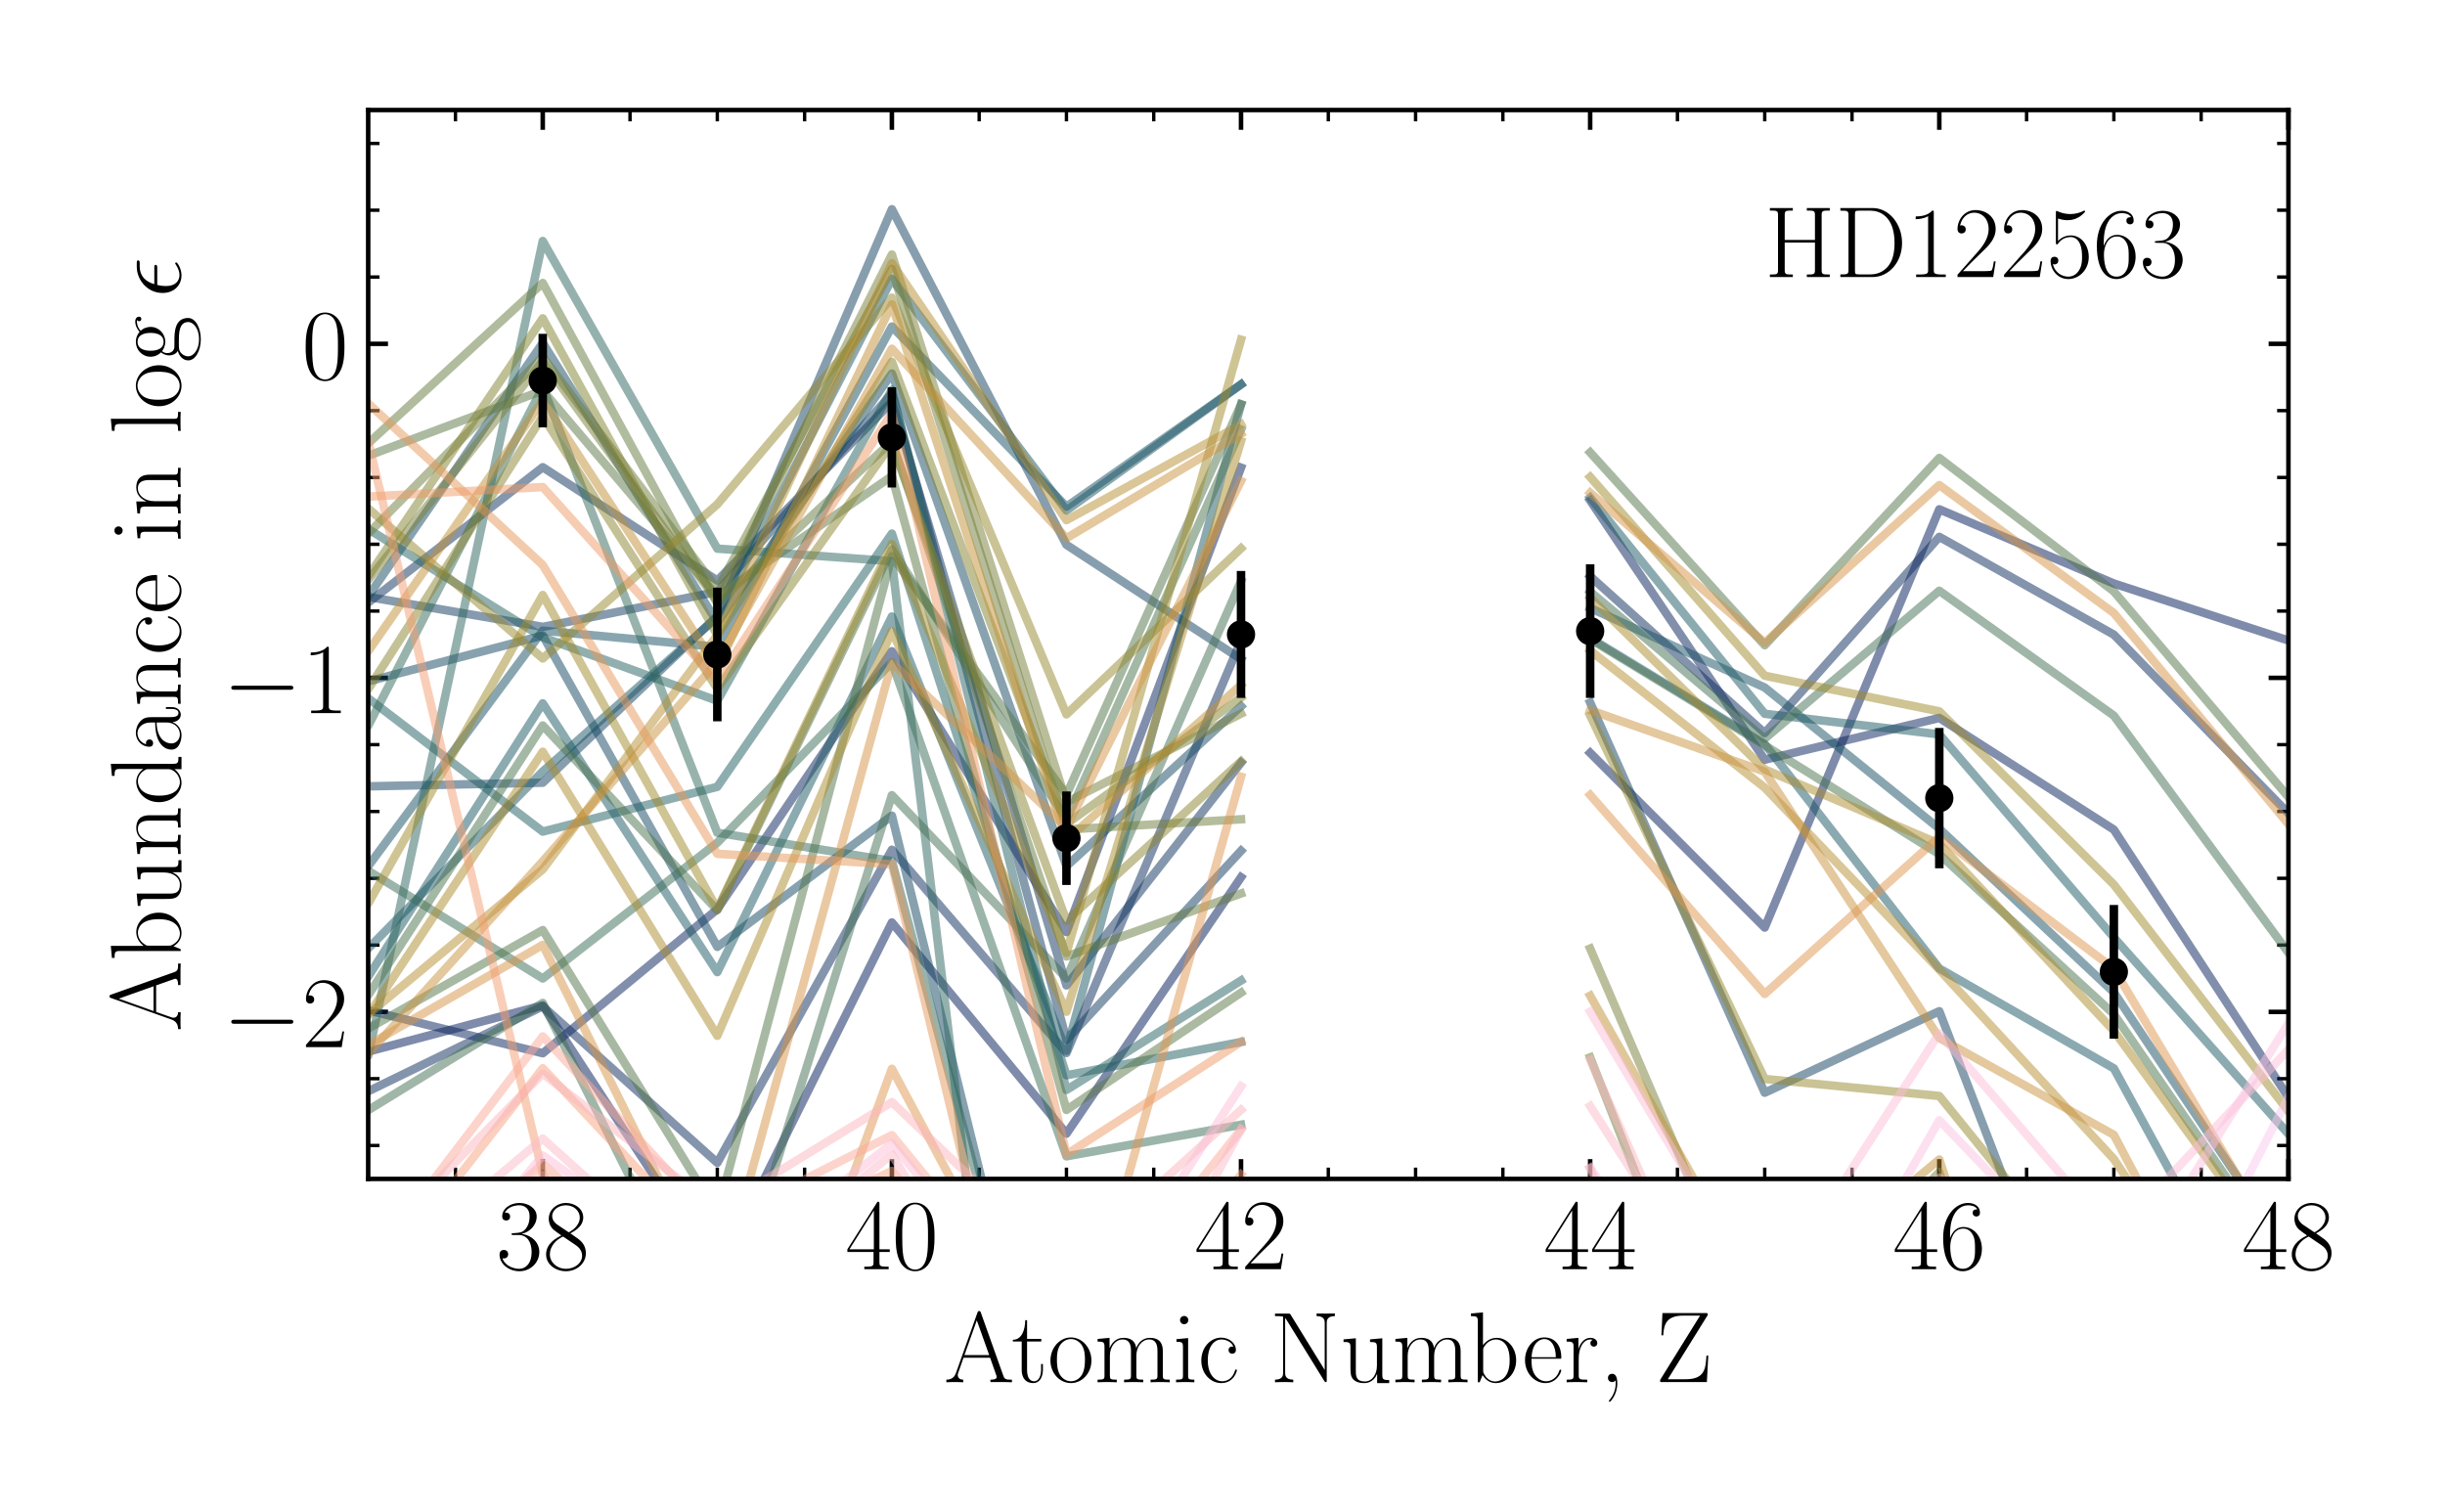 <?xml version="1.0" encoding="utf-8" standalone="no"?>
<!DOCTYPE svg PUBLIC "-//W3C//DTD SVG 1.1//EN"
  "http://www.w3.org/Graphics/SVG/1.1/DTD/svg11.dtd">
<!-- Created with matplotlib (https://matplotlib.org/) -->
<svg height="267.12pt" version="1.1" viewBox="0 0 432 267.12" width="432pt" xmlns="http://www.w3.org/2000/svg" xmlns:xlink="http://www.w3.org/1999/xlink">
 <defs>
  <style type="text/css">*{stroke-linecap:butt;stroke-linejoin:round;}</style>
 </defs>
 <g id="figure_1">
  <g id="patch_1">
   <path d="M 0 267.12 
L 432 267.12 
L 432 0 
L 0 0 
z
" style="fill:#ffffff;"/>
  </g>
  <g id="axes_1">
   <g id="patch_2">
    <path d="M 65.053 208.297 
L 404.336 208.297 
L 404.336 19.44 
L 65.053 19.44 
z
" style="fill:#ffffff;"/>
   </g>
   <g id="matplotlib.axis_1">
    <g id="xtick_1">
     <g id="line2d_1">
      <defs>
       <path d="M 0 0 
L 0 -3.5 
" id="m55fe8ba45f" style="stroke:#000000;stroke-width:0.8;"/>
      </defs>
      <g>
       <use style="stroke:#000000;stroke-width:0.8;" x="95.897" xlink:href="#m55fe8ba45f" y="208.297"/>
      </g>
     </g>
     <g id="line2d_2">
      <defs>
       <path d="M 0 0 
L 0 3.5 
" id="md038a00a68" style="stroke:#000000;stroke-width:0.8;"/>
      </defs>
      <g>
       <use style="stroke:#000000;stroke-width:0.8;" x="95.897" xlink:href="#md038a00a68" y="19.44"/>
      </g>
     </g>
     <g id="text_1">
      <!-- $\mathdefault{38}$ -->
      <g transform="translate(87.673 224.251)scale(0.18 -0.18)">
       <defs>
        <path d="M 22.094 33.703 
C 31 33.703 34.906 25.969 34.906 17.031 
C 34.906 5 28.5 0.391 22.703 0.391 
C 17.406 0.391 8.797 3.031 6.094 10.828 
C 6.594 10.625 7.094 10.625 7.594 10.625 
C 10 10.625 11.797 12.219 11.797 14.812 
C 11.797 17.703 9.594 19 7.594 19 
C 5.906 19 3.297 18.203 3.297 14.469 
C 3.297 5.234 12.297 -2 22.906 -2 
C 34 -2 42.5 6.719 42.5 16.953 
C 42.5 26.672 34.5 33.703 25 34.797 
C 32.594 36.375 39.906 43.062 39.906 52.016 
C 39.906 59.688 32 65.297 23 65.297 
C 13.906 65.297 5.906 59.828 5.906 52.016 
C 5.906 48.594 8.5 48 9.797 48 
C 11.906 48 13.703 49.297 13.703 51.891 
C 13.703 54.469 11.906 55.766 9.797 55.766 
C 9.406 55.766 8.906 55.766 8.5 55.578 
C 11.406 61.859 19.297 63 22.797 63 
C 26.297 63 32.906 61.328 32.906 51.875 
C 32.906 49.109 32.5 44.188 29.094 39.844 
C 26.094 36 22.703 36 19.406 35.688 
C 18.906 35.688 16.594 35.453 16.203 35.453 
C 15.5 35.359 15.094 35.266 15.094 34.5 
C 15.094 33.797 15.203 33.703 17.203 33.703 
z
" id="CMR17-51"/>
        <path d="M 27.203 35.375 
C 33.5 38.547 39.906 43.328 39.906 50.984 
C 39.906 60.016 31.094 65.297 23 65.297 
C 13.906 65.297 5.906 58.734 5.906 49.688 
C 5.906 47.203 6.5 42.922 10.406 39.141 
C 11.406 38.156 15.594 35.172 18.297 33.281 
C 13.797 30.984 3.297 25.531 3.297 14.594 
C 3.297 4.359 13.094 -2 22.797 -2 
C 33.5 -2 42.5 5.656 42.5 15.781 
C 42.5 24.844 36.406 29.016 32.406 31.703 
z
M 14.094 44.094 
C 13.297 44.594 9.297 47.672 9.297 52.359 
C 9.297 58.422 15.594 63 22.797 63 
C 30.703 63 36.5 57.438 36.5 50.969 
C 36.5 41.703 26.094 36.422 25.594 36.422 
C 25.5 36.422 25.406 36.422 24.594 37.031 
z
M 32.5 23.734 
C 34 22.641 38.797 19.375 38.797 13.297 
C 38.797 5.953 31.406 0.391 23 0.391 
C 13.906 0.391 7 6.844 7 14.688 
C 7 22.547 13.094 29.094 20 32.188 
z
" id="CMR17-56"/>
       </defs>
       <use transform="scale(0.996)" xlink:href="#CMR17-51"/>
       <use transform="translate(45.69 0)scale(0.996)" xlink:href="#CMR17-56"/>
      </g>
     </g>
    </g>
    <g id="xtick_2">
     <g id="line2d_3">
      <g>
       <use style="stroke:#000000;stroke-width:0.8;" x="157.585" xlink:href="#m55fe8ba45f" y="208.297"/>
      </g>
     </g>
     <g id="line2d_4">
      <g>
       <use style="stroke:#000000;stroke-width:0.8;" x="157.585" xlink:href="#md038a00a68" y="19.44"/>
      </g>
     </g>
     <g id="text_2">
      <!-- $\mathdefault{40}$ -->
      <g transform="translate(149.361 224.251)scale(0.18 -0.18)">
       <defs>
        <path d="M 33.594 64.406 
C 33.594 66.5 33.5 66.5 31.703 66.5 
L 2 19.594 
L 2 17 
L 27.797 17 
L 27.797 7.141 
C 27.797 3.5 27.594 2.5 20.594 2.5 
L 18.703 2.5 
L 18.703 0 
C 21.906 0 27.297 0 30.703 0 
C 34.094 0 39.5 0 42.703 0 
L 42.703 2.5 
L 40.797 2.5 
C 33.797 2.5 33.594 3.5 33.594 7.141 
L 33.594 17 
L 43.797 17 
L 43.797 19.594 
L 33.594 19.594 
z
M 28.094 57.859 
L 28.094 19.594 
L 4 19.594 
z
" id="CMR17-52"/>
        <path d="M 42 31.641 
C 42 37.75 41.906 48.125 37.703 56.109 
C 34 63.109 28.094 65.594 22.906 65.594 
C 18.094 65.594 12 63.406 8.203 56.203 
C 4.203 48.719 3.797 39.438 3.797 31.641 
C 3.797 25.953 3.906 17.281 7 9.672 
C 11.297 -0.609 19 -2 22.906 -2 
C 27.5 -2 34.5 -0.109 38.594 9.375 
C 41.594 16.281 42 24.359 42 31.641 
z
M 22.906 -0.406 
C 16.5 -0.406 12.703 5.078 11.297 12.688 
C 10.203 18.562 10.203 27.156 10.203 32.75 
C 10.203 40.438 10.203 46.828 11.5 52.922 
C 13.406 61.391 19 64 22.906 64 
C 27 64 32.297 61.297 34.203 53.125 
C 35.5 47.438 35.594 40.734 35.594 32.75 
C 35.594 26.25 35.594 18.266 34.406 12.375 
C 32.297 1.484 26.406 -0.406 22.906 -0.406 
z
" id="CMR17-48"/>
       </defs>
       <use transform="scale(0.996)" xlink:href="#CMR17-52"/>
       <use transform="translate(45.69 0)scale(0.996)" xlink:href="#CMR17-48"/>
      </g>
     </g>
    </g>
    <g id="xtick_3">
     <g id="line2d_5">
      <g>
       <use style="stroke:#000000;stroke-width:0.8;" x="219.273" xlink:href="#m55fe8ba45f" y="208.297"/>
      </g>
     </g>
     <g id="line2d_6">
      <g>
       <use style="stroke:#000000;stroke-width:0.8;" x="219.273" xlink:href="#md038a00a68" y="19.44"/>
      </g>
     </g>
     <g id="text_3">
      <!-- $\mathdefault{42}$ -->
      <g transform="translate(211.048 224.251)scale(0.18 -0.18)">
       <defs>
        <path d="M 41.703 15.453 
L 39.906 15.453 
C 38.906 8.375 38.094 7.172 37.703 6.562 
C 37.203 5.766 30 5.766 28.594 5.766 
L 9.406 5.766 
C 13 9.672 20 16.75 28.5 24.953 
C 34.594 30.734 41.703 37.531 41.703 47.422 
C 41.703 59.219 32.297 66 21.797 66 
C 10.797 66 4.094 56.312 4.094 47.344 
C 4.094 43.438 7 42.938 8.203 42.938 
C 9.203 42.938 12.203 43.547 12.203 47.031 
C 12.203 50.109 9.594 51 8.203 51 
C 7.594 51 7 50.906 6.594 50.703 
C 8.5 59.219 14.297 63.406 20.406 63.406 
C 29.094 63.406 34.797 56.516 34.797 47.422 
C 34.797 38.734 29.703 31.25 24 24.75 
L 4.094 2.281 
L 4.094 0 
L 39.297 0 
z
" id="CMR17-50"/>
       </defs>
       <use transform="scale(0.996)" xlink:href="#CMR17-52"/>
       <use transform="translate(45.69 0)scale(0.996)" xlink:href="#CMR17-50"/>
      </g>
     </g>
    </g>
    <g id="xtick_4">
     <g id="line2d_7">
      <g>
       <use style="stroke:#000000;stroke-width:0.8;" x="280.96" xlink:href="#m55fe8ba45f" y="208.297"/>
      </g>
     </g>
     <g id="line2d_8">
      <g>
       <use style="stroke:#000000;stroke-width:0.8;" x="280.96" xlink:href="#md038a00a68" y="19.44"/>
      </g>
     </g>
     <g id="text_4">
      <!-- $\mathdefault{44}$ -->
      <g transform="translate(272.736 224.251)scale(0.18 -0.18)">
       <use transform="scale(0.996)" xlink:href="#CMR17-52"/>
       <use transform="translate(45.69 0)scale(0.996)" xlink:href="#CMR17-52"/>
      </g>
     </g>
    </g>
    <g id="xtick_5">
     <g id="line2d_9">
      <g>
       <use style="stroke:#000000;stroke-width:0.8;" x="342.648" xlink:href="#m55fe8ba45f" y="208.297"/>
      </g>
     </g>
     <g id="line2d_10">
      <g>
       <use style="stroke:#000000;stroke-width:0.8;" x="342.648" xlink:href="#md038a00a68" y="19.44"/>
      </g>
     </g>
     <g id="text_5">
      <!-- $\mathdefault{46}$ -->
      <g transform="translate(334.424 224.251)scale(0.18 -0.18)">
       <defs>
        <path d="M 10.594 34 
C 10.594 57.656 21.797 63 28.297 63 
C 30.406 63 35.5 62.641 37.5 59 
C 35.906 59 32.906 59 32.906 55.516 
C 32.906 52.828 35.094 51.922 36.5 51.922 
C 37.406 51.922 40.094 52.312 40.094 55.625 
C 40.094 61.781 35.094 65.297 28.203 65.297 
C 16.297 65.297 3.797 52.969 3.797 31 
C 3.797 3.953 15.094 -2 23.094 -2 
C 32.797 -2 42 6.672 42 20.047 
C 42 32.516 33.906 41.594 23.703 41.594 
C 17.594 41.594 13.094 37.609 10.594 30.625 
z
M 23.094 0.391 
C 10.797 0.391 10.797 18.75 10.797 22.438 
C 10.797 29.625 14.203 40 23.5 40 
C 25.203 40 30.094 40 33.406 33.125 
C 35.203 29.219 35.203 25.141 35.203 20.141 
C 35.203 14.75 35.203 10.781 33.094 6.781 
C 30.906 2.672 27.703 0.391 23.094 0.391 
z
" id="CMR17-54"/>
       </defs>
       <use transform="scale(0.996)" xlink:href="#CMR17-52"/>
       <use transform="translate(45.69 0)scale(0.996)" xlink:href="#CMR17-54"/>
      </g>
     </g>
    </g>
    <g id="xtick_6">
     <g id="line2d_11">
      <g>
       <use style="stroke:#000000;stroke-width:0.8;" x="404.336" xlink:href="#m55fe8ba45f" y="208.297"/>
      </g>
     </g>
     <g id="line2d_12">
      <g>
       <use style="stroke:#000000;stroke-width:0.8;" x="404.336" xlink:href="#md038a00a68" y="19.44"/>
      </g>
     </g>
     <g id="text_6">
      <!-- $\mathdefault{48}$ -->
      <g transform="translate(396.111 224.251)scale(0.18 -0.18)">
       <use transform="scale(0.996)" xlink:href="#CMR17-52"/>
       <use transform="translate(45.69 0)scale(0.996)" xlink:href="#CMR17-56"/>
      </g>
     </g>
    </g>
    <g id="xtick_7">
     <g id="line2d_13">
      <defs>
       <path d="M 0 0 
L 0 -2 
" id="m05c577d069" style="stroke:#000000;stroke-width:0.6;"/>
      </defs>
      <g>
       <use style="stroke:#000000;stroke-width:0.6;" x="80.475" xlink:href="#m05c577d069" y="208.297"/>
      </g>
     </g>
     <g id="line2d_14">
      <defs>
       <path d="M 0 0 
L 0 2 
" id="ma41df3b34b" style="stroke:#000000;stroke-width:0.6;"/>
      </defs>
      <g>
       <use style="stroke:#000000;stroke-width:0.6;" x="80.475" xlink:href="#ma41df3b34b" y="19.44"/>
      </g>
     </g>
    </g>
    <g id="xtick_8">
     <g id="line2d_15">
      <g>
       <use style="stroke:#000000;stroke-width:0.6;" x="111.319" xlink:href="#m05c577d069" y="208.297"/>
      </g>
     </g>
     <g id="line2d_16">
      <g>
       <use style="stroke:#000000;stroke-width:0.6;" x="111.319" xlink:href="#ma41df3b34b" y="19.44"/>
      </g>
     </g>
    </g>
    <g id="xtick_9">
     <g id="line2d_17">
      <g>
       <use style="stroke:#000000;stroke-width:0.6;" x="126.741" xlink:href="#m05c577d069" y="208.297"/>
      </g>
     </g>
     <g id="line2d_18">
      <g>
       <use style="stroke:#000000;stroke-width:0.6;" x="126.741" xlink:href="#ma41df3b34b" y="19.44"/>
      </g>
     </g>
    </g>
    <g id="xtick_10">
     <g id="line2d_19">
      <g>
       <use style="stroke:#000000;stroke-width:0.6;" x="142.163" xlink:href="#m05c577d069" y="208.297"/>
      </g>
     </g>
     <g id="line2d_20">
      <g>
       <use style="stroke:#000000;stroke-width:0.6;" x="142.163" xlink:href="#ma41df3b34b" y="19.44"/>
      </g>
     </g>
    </g>
    <g id="xtick_11">
     <g id="line2d_21">
      <g>
       <use style="stroke:#000000;stroke-width:0.6;" x="173.007" xlink:href="#m05c577d069" y="208.297"/>
      </g>
     </g>
     <g id="line2d_22">
      <g>
       <use style="stroke:#000000;stroke-width:0.6;" x="173.007" xlink:href="#ma41df3b34b" y="19.44"/>
      </g>
     </g>
    </g>
    <g id="xtick_12">
     <g id="line2d_23">
      <g>
       <use style="stroke:#000000;stroke-width:0.6;" x="188.429" xlink:href="#m05c577d069" y="208.297"/>
      </g>
     </g>
     <g id="line2d_24">
      <g>
       <use style="stroke:#000000;stroke-width:0.6;" x="188.429" xlink:href="#ma41df3b34b" y="19.44"/>
      </g>
     </g>
    </g>
    <g id="xtick_13">
     <g id="line2d_25">
      <g>
       <use style="stroke:#000000;stroke-width:0.6;" x="203.851" xlink:href="#m05c577d069" y="208.297"/>
      </g>
     </g>
     <g id="line2d_26">
      <g>
       <use style="stroke:#000000;stroke-width:0.6;" x="203.851" xlink:href="#ma41df3b34b" y="19.44"/>
      </g>
     </g>
    </g>
    <g id="xtick_14">
     <g id="line2d_27">
      <g>
       <use style="stroke:#000000;stroke-width:0.6;" x="234.695" xlink:href="#m05c577d069" y="208.297"/>
      </g>
     </g>
     <g id="line2d_28">
      <g>
       <use style="stroke:#000000;stroke-width:0.6;" x="234.695" xlink:href="#ma41df3b34b" y="19.44"/>
      </g>
     </g>
    </g>
    <g id="xtick_15">
     <g id="line2d_29">
      <g>
       <use style="stroke:#000000;stroke-width:0.6;" x="250.116" xlink:href="#m05c577d069" y="208.297"/>
      </g>
     </g>
     <g id="line2d_30">
      <g>
       <use style="stroke:#000000;stroke-width:0.6;" x="250.116" xlink:href="#ma41df3b34b" y="19.44"/>
      </g>
     </g>
    </g>
    <g id="xtick_16">
     <g id="line2d_31">
      <g>
       <use style="stroke:#000000;stroke-width:0.6;" x="265.538" xlink:href="#m05c577d069" y="208.297"/>
      </g>
     </g>
     <g id="line2d_32">
      <g>
       <use style="stroke:#000000;stroke-width:0.6;" x="265.538" xlink:href="#ma41df3b34b" y="19.44"/>
      </g>
     </g>
    </g>
    <g id="xtick_17">
     <g id="line2d_33">
      <g>
       <use style="stroke:#000000;stroke-width:0.6;" x="296.382" xlink:href="#m05c577d069" y="208.297"/>
      </g>
     </g>
     <g id="line2d_34">
      <g>
       <use style="stroke:#000000;stroke-width:0.6;" x="296.382" xlink:href="#ma41df3b34b" y="19.44"/>
      </g>
     </g>
    </g>
    <g id="xtick_18">
     <g id="line2d_35">
      <g>
       <use style="stroke:#000000;stroke-width:0.6;" x="311.804" xlink:href="#m05c577d069" y="208.297"/>
      </g>
     </g>
     <g id="line2d_36">
      <g>
       <use style="stroke:#000000;stroke-width:0.6;" x="311.804" xlink:href="#ma41df3b34b" y="19.44"/>
      </g>
     </g>
    </g>
    <g id="xtick_19">
     <g id="line2d_37">
      <g>
       <use style="stroke:#000000;stroke-width:0.6;" x="327.226" xlink:href="#m05c577d069" y="208.297"/>
      </g>
     </g>
     <g id="line2d_38">
      <g>
       <use style="stroke:#000000;stroke-width:0.6;" x="327.226" xlink:href="#ma41df3b34b" y="19.44"/>
      </g>
     </g>
    </g>
    <g id="xtick_20">
     <g id="line2d_39">
      <g>
       <use style="stroke:#000000;stroke-width:0.6;" x="358.07" xlink:href="#m05c577d069" y="208.297"/>
      </g>
     </g>
     <g id="line2d_40">
      <g>
       <use style="stroke:#000000;stroke-width:0.6;" x="358.07" xlink:href="#ma41df3b34b" y="19.44"/>
      </g>
     </g>
    </g>
    <g id="xtick_21">
     <g id="line2d_41">
      <g>
       <use style="stroke:#000000;stroke-width:0.6;" x="373.492" xlink:href="#m05c577d069" y="208.297"/>
      </g>
     </g>
     <g id="line2d_42">
      <g>
       <use style="stroke:#000000;stroke-width:0.6;" x="373.492" xlink:href="#ma41df3b34b" y="19.44"/>
      </g>
     </g>
    </g>
    <g id="xtick_22">
     <g id="line2d_43">
      <g>
       <use style="stroke:#000000;stroke-width:0.6;" x="388.914" xlink:href="#m05c577d069" y="208.297"/>
      </g>
     </g>
     <g id="line2d_44">
      <g>
       <use style="stroke:#000000;stroke-width:0.6;" x="388.914" xlink:href="#ma41df3b34b" y="19.44"/>
      </g>
     </g>
    </g>
    <g id="text_7">
     <!-- Atomic Number, Z -->
     <g transform="translate(166.8 244.192)scale(0.18 -0.18)">
      <defs>
       <path d="M 36.297 68.406 
C 35.797 69.703 35.594 70 34.594 70 
C 33.594 70 33.406 69.703 32.906 68.406 
L 11.703 8.844 
C 9.797 3.484 5.797 2.391 2.297 2.391 
L 2.297 -0.203 
C 4.094 0 8.094 0 10 0 
C 12.5 0 16.5 0 18.906 -0.203 
L 18.906 2.391 
C 14.203 2.391 13.5 5.641 13.5 6.859 
C 13.5 7.766 13.703 8.281 13.906 8.891 
L 19.203 24 
L 45.406 24 
L 51.406 6.906 
C 51.906 5.703 51.906 5.5 51.906 5.109 
C 51.906 2.391 47.594 2.391 45.703 2.391 
L 45.703 0 
C 48.594 0 53.797 0 56.906 0 
C 59.5 0 64.5 0 66.906 -0.203 
L 66.906 2.391 
C 61.594 2.391 59.797 2.391 58.5 6.047 
z
M 32.297 60.828 
L 44.5 26.594 
L 20.094 26.594 
z
" id="CMR17-65"/>
       <path d="M 15.094 40 
L 29.094 40 
L 29.094 42.578 
L 15.094 42.578 
L 15.094 61 
L 13.297 61 
C 13.094 50.703 9.594 41.688 1.094 41.688 
L 1.094 40 
L 9.797 40 
L 9.797 12.047 
C 9.797 10.156 9.797 -1 21.406 -1 
C 27.297 -1 30.703 4.781 30.703 12.141 
L 30.703 17.812 
L 28.906 17.812 
L 28.906 12.234 
C 28.906 5.375 26.203 0.797 22 0.797 
C 19.094 0.797 15.094 2.781 15.094 11.844 
z
" id="CMR17-116"/>
       <path d="M 43.094 21.188 
C 43.094 34 33.797 44 22.906 44 
C 12 44 2.703 34 2.703 21.188 
C 2.703 8.609 12 -1 22.906 -1 
C 33.797 -1 43.094 8.609 43.094 21.188 
z
M 22.906 0.797 
C 18.203 0.797 14.203 3.594 11.906 7.5 
C 9.406 11.984 9.094 17.594 9.094 22 
C 9.094 26.203 9.297 31.406 11.906 35.906 
C 13.906 39.203 17.797 42.406 22.906 42.406 
C 27.406 42.406 31.203 39.906 33.594 36.406 
C 36.703 31.703 36.703 25.109 36.703 22 
C 36.703 18.094 36.5 12.109 33.797 7.297 
C 31 2.703 26.703 0.797 22.906 0.797 
z
" id="CMR17-111"/>
       <path d="M 67.594 30.203 
C 67.594 35.188 66.703 43.594 54.797 43.594 
C 48 43.594 43.297 39 41.5 33.609 
L 41.406 33.609 
C 40.203 41.812 34.297 43.594 28.703 43.594 
C 20.797 43.594 16.703 37.5 15.203 33.5 
L 15.094 33.5 
L 15.094 43.594 
L 3.297 42.5 
L 3.297 39.906 
C 9.203 39.906 10.094 39.297 10.094 34.5 
L 10.094 6.688 
C 10.094 2.875 9.703 2.391 3.297 2.391 
L 3.297 -0.203 
C 5.703 0 10.094 0 12.703 0 
C 15.297 0 19.797 0 22.203 -0.203 
L 22.203 2.391 
C 15.797 2.391 15.406 2.781 15.406 6.688 
L 15.406 25.906 
C 15.406 35.109 21 42 28 42 
C 35.406 42 36.203 35.406 36.203 30.594 
L 36.203 6.688 
C 36.203 2.875 35.797 2.391 29.406 2.391 
L 29.406 -0.203 
C 31.797 0 36.203 0 38.797 0 
C 41.406 0 45.906 0 48.297 -0.203 
L 48.297 2.391 
C 41.906 2.391 41.5 2.781 41.5 6.688 
L 41.5 25.906 
C 41.5 35.109 47.094 42 54.094 42 
C 61.5 42 62.297 35.406 62.297 30.594 
L 62.297 6.688 
C 62.297 2.875 61.906 2.391 55.5 2.391 
L 55.5 -0.203 
C 57.906 0 62.297 0 64.906 0 
C 67.5 0 72 0 74.406 -0.203 
L 74.406 2.391 
C 68 2.391 67.594 2.781 67.594 6.688 
z
" id="CMR17-109"/>
       <path d="M 15.5 61.078 
C 15.5 63.266 13.703 65.156 11.406 65.156 
C 9.203 65.156 7.297 63.375 7.297 61.078 
C 7.297 58.891 9.094 57 11.406 57 
C 13.594 57 15.5 58.797 15.5 61.078 
z
M 3.797 42.281 
L 3.797 39.703 
C 9.406 39.703 10.203 39.094 10.203 34.328 
L 10.203 6.672 
C 10.203 2.875 9.797 2.391 3.406 2.391 
L 3.406 -0.203 
C 5.797 0 10.094 0 12.594 0 
C 15 0 19.094 0 21.406 -0.203 
L 21.406 2.391 
C 15.5 2.391 15.297 2.984 15.297 6.562 
L 15.297 43.375 
z
" id="CMR17-105"/>
       <path d="M 34.906 35 
C 33 35 30.203 35 30.203 31.516 
C 30.203 28.719 32.5 27.922 33.797 27.922 
C 34.5 27.922 37.406 28.234 37.406 31.625 
C 37.406 38.547 30.594 43.797 22.906 43.797 
C 12.297 43.797 3.297 34.031 3.297 21.297 
C 3.297 8.062 12.703 -1 22.906 -1 
C 35.297 -1 38.406 10.578 38.406 11.688 
C 38.406 12.094 38.297 12.391 37.594 12.391 
C 36.906 12.391 36.797 12.297 36.406 10.984 
C 33.797 2.812 28.094 0.797 23.797 0.797 
C 17.406 0.797 9.703 6.672 9.703 21.391 
C 9.703 36.531 17.094 42 23 42 
C 26.906 42 32.703 40.203 34.906 35 
z
" id="CMR17-99"/>
       <path d="M 20.5 66.406 
C 19.797 67.5 19.703 67.5 17.797 67.5 
L 5.094 67.5 
L 5.094 65 
L 7 65 
C 11 65 12.797 64.516 13.094 64.406 
L 13.094 9.531 
C 13.094 7.047 13.094 2.391 5.094 2.391 
L 5.094 -0.203 
C 7.406 0 11.594 0 14.094 0 
C 16.594 0 20.797 0 23.094 -0.203 
L 23.094 2.391 
C 15.094 2.391 15.094 7.047 15.094 9.531 
L 15.094 63.016 
C 15.797 62.422 15.797 62.219 16.5 61.234 
L 53.594 1.188 
C 54.297 0 54.594 0 55.094 0 
C 56.094 0 56.094 0.297 56.094 2.172 
L 56.094 57.891 
C 56.094 60.359 56.094 65 64.094 65 
L 64.094 67.594 
C 61.797 67.5 57.594 67.5 55.094 67.5 
C 52.594 67.5 48.406 67.5 46.094 67.594 
L 46.094 65 
C 54.094 65 54.094 60.344 54.094 57.859 
L 54.094 11.922 
z
" id="CMR17-78"/>
       <path d="M 29.406 42.078 
L 29.406 39.5 
C 35.297 39.5 36.203 38.891 36.203 34.156 
L 36.203 16.125 
C 36.203 7.812 31.703 0.594 24.297 0.594 
C 16.094 0.594 15.406 5.438 15.406 10.594 
L 15.406 43.172 
L 3.297 42.078 
L 3.297 39.5 
C 7.297 39.5 10 39.5 10.094 35.531 
L 10.094 16.531 
C 10.094 9.891 10.094 5.641 12.703 2.859 
C 14 1.578 16.5 -1 23.703 -1 
C 32.203 -1 35.5 5.891 36.297 7.906 
L 36.406 7.906 
L 36.406 -0.984 
L 48.297 -0.984 
L 48.297 2 
C 42.406 2 41.5 2.594 41.5 7.391 
L 41.5 43.172 
z
" id="CMR17-117"/>
       <path d="M 15 68.688 
L 3.094 67.594 
L 3.094 65 
C 9 65 9.906 64.406 9.906 59.641 
L 9.906 -0.203 
L 11.703 -0.203 
L 14.594 6.891 
C 17.5 2.203 21.797 -1 27.594 -1 
C 37.594 -1 47.703 7.812 47.703 21.406 
C 47.703 34.188 38.703 43.594 28.594 43.594 
C 22.406 43.594 18 40.297 15 36.406 
z
M 15.203 31.312 
C 15.203 33.094 15.203 33.406 16.594 35.5 
C 20.5 41.516 26.094 42 28 42 
C 31 42 41.297 40.391 41.297 21.5 
C 41.297 1.688 29.5 0.594 27.094 0.594 
C 24 0.594 19.5 1.781 16.297 7.594 
C 15.203 9.5 15.203 9.703 15.203 11.484 
z
" id="CMR17-98"/>
       <path d="M 38.094 23 
C 38.5 23.406 38.5 23.609 38.5 24.625 
C 38.5 34.969 33.094 44 21.703 44 
C 11.094 44 2.703 33.891 2.703 21.609 
C 2.703 8.609 12.203 -1 22.797 -1 
C 34 -1 38.406 9.484 38.406 11.562 
C 38.406 12.25 37.797 12.25 37.594 12.25 
C 36.906 12.25 36.797 12.047 36.406 10.875 
C 34.203 4.141 28.703 0.797 23.5 0.797 
C 19.203 0.797 14.906 3.172 12.203 7.5 
C 9.094 12.547 9.094 18.375 9.094 23 
z
M 9.203 24.5 
C 9.906 39.141 17.594 42.406 21.594 42.406 
C 28.406 42.406 33 35.891 33.094 24.5 
z
" id="CMR17-101"/>
       <path d="M 15 23.391 
C 15 33 19.094 42 26.594 42 
C 27.297 42 28 41.906 28.703 41.594 
C 28.703 41.594 26.5 40.891 26.5 38.312 
C 26.5 35.906 28.406 34.906 29.906 34.906 
C 31.094 34.906 33.297 35.609 33.297 38.406 
C 33.297 41.609 30.094 43.594 26.703 43.594 
C 19.094 43.594 15.797 36.203 14.797 32.703 
L 14.703 32.703 
L 14.703 43.594 
L 3.094 42.5 
L 3.094 39.906 
C 9 39.906 9.906 39.297 9.906 34.5 
L 9.906 6.688 
C 9.906 2.875 9.5 2.391 3.094 2.391 
L 3.094 -0.203 
C 5.5 0 10.094 0 12.703 0 
C 15.594 0 20.703 0 23.406 -0.203 
L 23.406 2.391 
C 16.203 2.391 15 2.391 15 6.875 
z
" id="CMR17-114"/>
       <path d="M 15.797 1.594 
C 16 0.703 16 0.391 16 -1.203 
C 16 -7.234 14 -12.766 9.797 -17.797 
C 9.297 -18.281 9.297 -18.484 9.297 -18.703 
C 9.297 -19.094 9.703 -19.5 10.094 -19.5 
C 10.703 -19.5 17.594 -12.484 17.594 -1.359 
C 17.594 1.938 17.203 8.156 12.5 8.156 
C 10.297 8.156 8.406 6.672 8.406 4.078 
C 8.406 1.5 10.297 0 12.5 0 
C 13.703 0 15 0.5 15.797 1.594 
z
" id="CMR17-44"/>
       <path d="M 51.594 66.094 
C 51.594 68 51.5 68 49.406 68 
L 6.906 68 
L 5.906 46.062 
L 7.703 46.062 
C 8.297 57.422 11.297 65.5 27.5 65.5 
L 44 65.5 
L 5.297 3.188 
C 4.594 2.094 4.594 1.984 4.594 1.297 
C 4.594 0 4.797 0 6.797 0 
L 50.703 0 
L 52.094 26.031 
L 50.297 26.031 
C 49.406 12.953 48.703 2.781 29.594 2.781 
L 12.203 2.781 
z
" id="CMR17-90"/>
      </defs>
      <use transform="scale(0.996)" xlink:href="#CMR17-65"/>
      <use transform="translate(66.47 0)scale(0.996)" xlink:href="#CMR17-116"/>
      <use transform="translate(101.751 0)scale(0.996)" xlink:href="#CMR17-111"/>
      <use transform="translate(147.441 0)scale(0.996)" xlink:href="#CMR17-109"/>
      <use transform="translate(224.361 0)scale(0.996)" xlink:href="#CMR17-105"/>
      <use transform="translate(249.232 0)scale(0.996)" xlink:href="#CMR17-99"/>
      <use transform="translate(319.793 0)scale(0.996)" xlink:href="#CMR17-78"/>
      <use transform="translate(388.866 0)scale(0.996)" xlink:href="#CMR17-117"/>
      <use transform="translate(439.761 0)scale(0.996)" xlink:href="#CMR17-109"/>
      <use transform="translate(514.078 0)scale(0.996)" xlink:href="#CMR17-98"/>
      <use transform="translate(567.576 0)scale(0.996)" xlink:href="#CMR17-101"/>
      <use transform="translate(608.062 0)scale(0.996)" xlink:href="#CMR17-114"/>
      <use transform="translate(643.343 0)scale(0.996)" xlink:href="#CMR17-44"/>
      <use transform="translate(698.29 0)scale(0.996)" xlink:href="#CMR17-90"/>
     </g>
    </g>
   </g>
   <g id="matplotlib.axis_2">
    <g id="ytick_1">
     <g id="line2d_45">
      <defs>
       <path d="M 0 0 
L 3.5 0 
" id="mfe579d008c" style="stroke:#000000;stroke-width:0.8;"/>
      </defs>
      <g>
       <use style="stroke:#000000;stroke-width:0.8;" x="65.053" xlink:href="#mfe579d008c" y="178.788"/>
      </g>
     </g>
     <g id="line2d_46">
      <defs>
       <path d="M 0 0 
L -3.5 0 
" id="m0775602799" style="stroke:#000000;stroke-width:0.8;"/>
      </defs>
      <g>
       <use style="stroke:#000000;stroke-width:0.8;" x="404.336" xlink:href="#m0775602799" y="178.788"/>
      </g>
     </g>
     <g id="text_8">
      <!-- $\mathdefault{−2}$ -->
      <g transform="translate(39.381 185.015)scale(0.18 -0.18)">
       <defs>
        <path d="M 65.906 23 
C 67.594 23 69.406 23 69.406 25 
C 69.406 27 67.594 27 65.906 27 
L 11.797 27 
C 10.094 27 8.297 27 8.297 25 
C 8.297 23 10.094 23 11.797 23 
z
" id="CMSY10-0"/>
       </defs>
       <use transform="scale(0.996)" xlink:href="#CMSY10-0"/>
       <use transform="translate(77.487 0)scale(0.996)" xlink:href="#CMR17-50"/>
      </g>
     </g>
    </g>
    <g id="ytick_2">
     <g id="line2d_47">
      <g>
       <use style="stroke:#000000;stroke-width:0.8;" x="65.053" xlink:href="#mfe579d008c" y="119.77"/>
      </g>
     </g>
     <g id="line2d_48">
      <g>
       <use style="stroke:#000000;stroke-width:0.8;" x="404.336" xlink:href="#m0775602799" y="119.77"/>
      </g>
     </g>
     <g id="text_9">
      <!-- $\mathdefault{−1}$ -->
      <g transform="translate(39.381 125.997)scale(0.18 -0.18)">
       <defs>
        <path d="M 26.594 63.406 
C 26.594 65.5 26.5 65.5 25.094 65.5 
C 21.203 61.188 15.297 59.797 9.703 59.797 
C 9.406 59.797 8.906 59.797 8.797 59.5 
C 8.703 59.297 8.703 59.094 8.703 57 
C 11.797 57 17 57.594 21 59.984 
L 21 7.203 
C 21 3.688 20.797 2.5 12.203 2.5 
L 9.203 2.5 
L 9.203 0 
C 14 0 19 0 23.797 0 
C 28.594 0 33.594 0 38.406 0 
L 38.406 2.5 
L 35.406 2.5 
C 26.797 2.5 26.594 3.594 26.594 7.156 
z
" id="CMR17-49"/>
       </defs>
       <use transform="scale(0.996)" xlink:href="#CMSY10-0"/>
       <use transform="translate(77.487 0)scale(0.996)" xlink:href="#CMR17-49"/>
      </g>
     </g>
    </g>
    <g id="ytick_3">
     <g id="line2d_49">
      <g>
       <use style="stroke:#000000;stroke-width:0.8;" x="65.053" xlink:href="#mfe579d008c" y="60.753"/>
      </g>
     </g>
     <g id="line2d_50">
      <g>
       <use style="stroke:#000000;stroke-width:0.8;" x="404.336" xlink:href="#m0775602799" y="60.753"/>
      </g>
     </g>
     <g id="text_10">
      <!-- $\mathdefault{0}$ -->
      <g transform="translate(53.329 66.979)scale(0.18 -0.18)">
       <use transform="scale(0.996)" xlink:href="#CMR17-48"/>
      </g>
     </g>
    </g>
    <g id="ytick_4">
     <g id="line2d_51">
      <defs>
       <path d="M 0 0 
L 2 0 
" id="mec62727c3d" style="stroke:#000000;stroke-width:0.6;"/>
      </defs>
      <g>
       <use style="stroke:#000000;stroke-width:0.6;" x="65.053" xlink:href="#mec62727c3d" y="202.395"/>
      </g>
     </g>
     <g id="line2d_52">
      <defs>
       <path d="M 0 0 
L -2 0 
" id="m653817dde7" style="stroke:#000000;stroke-width:0.6;"/>
      </defs>
      <g>
       <use style="stroke:#000000;stroke-width:0.6;" x="404.336" xlink:href="#m653817dde7" y="202.395"/>
      </g>
     </g>
    </g>
    <g id="ytick_5">
     <g id="line2d_53">
      <g>
       <use style="stroke:#000000;stroke-width:0.6;" x="65.053" xlink:href="#mec62727c3d" y="190.592"/>
      </g>
     </g>
     <g id="line2d_54">
      <g>
       <use style="stroke:#000000;stroke-width:0.6;" x="404.336" xlink:href="#m653817dde7" y="190.592"/>
      </g>
     </g>
    </g>
    <g id="ytick_6">
     <g id="line2d_55">
      <g>
       <use style="stroke:#000000;stroke-width:0.6;" x="65.053" xlink:href="#mec62727c3d" y="166.985"/>
      </g>
     </g>
     <g id="line2d_56">
      <g>
       <use style="stroke:#000000;stroke-width:0.6;" x="404.336" xlink:href="#m653817dde7" y="166.985"/>
      </g>
     </g>
    </g>
    <g id="ytick_7">
     <g id="line2d_57">
      <g>
       <use style="stroke:#000000;stroke-width:0.6;" x="65.053" xlink:href="#mec62727c3d" y="155.181"/>
      </g>
     </g>
     <g id="line2d_58">
      <g>
       <use style="stroke:#000000;stroke-width:0.6;" x="404.336" xlink:href="#m653817dde7" y="155.181"/>
      </g>
     </g>
    </g>
    <g id="ytick_8">
     <g id="line2d_59">
      <g>
       <use style="stroke:#000000;stroke-width:0.6;" x="65.053" xlink:href="#mec62727c3d" y="143.378"/>
      </g>
     </g>
     <g id="line2d_60">
      <g>
       <use style="stroke:#000000;stroke-width:0.6;" x="404.336" xlink:href="#m653817dde7" y="143.378"/>
      </g>
     </g>
    </g>
    <g id="ytick_9">
     <g id="line2d_61">
      <g>
       <use style="stroke:#000000;stroke-width:0.6;" x="65.053" xlink:href="#mec62727c3d" y="131.574"/>
      </g>
     </g>
     <g id="line2d_62">
      <g>
       <use style="stroke:#000000;stroke-width:0.6;" x="404.336" xlink:href="#m653817dde7" y="131.574"/>
      </g>
     </g>
    </g>
    <g id="ytick_10">
     <g id="line2d_63">
      <g>
       <use style="stroke:#000000;stroke-width:0.6;" x="65.053" xlink:href="#mec62727c3d" y="107.967"/>
      </g>
     </g>
     <g id="line2d_64">
      <g>
       <use style="stroke:#000000;stroke-width:0.6;" x="404.336" xlink:href="#m653817dde7" y="107.967"/>
      </g>
     </g>
    </g>
    <g id="ytick_11">
     <g id="line2d_65">
      <g>
       <use style="stroke:#000000;stroke-width:0.6;" x="65.053" xlink:href="#mec62727c3d" y="96.163"/>
      </g>
     </g>
     <g id="line2d_66">
      <g>
       <use style="stroke:#000000;stroke-width:0.6;" x="404.336" xlink:href="#m653817dde7" y="96.163"/>
      </g>
     </g>
    </g>
    <g id="ytick_12">
     <g id="line2d_67">
      <g>
       <use style="stroke:#000000;stroke-width:0.6;" x="65.053" xlink:href="#mec62727c3d" y="84.36"/>
      </g>
     </g>
     <g id="line2d_68">
      <g>
       <use style="stroke:#000000;stroke-width:0.6;" x="404.336" xlink:href="#m653817dde7" y="84.36"/>
      </g>
     </g>
    </g>
    <g id="ytick_13">
     <g id="line2d_69">
      <g>
       <use style="stroke:#000000;stroke-width:0.6;" x="65.053" xlink:href="#mec62727c3d" y="72.556"/>
      </g>
     </g>
     <g id="line2d_70">
      <g>
       <use style="stroke:#000000;stroke-width:0.6;" x="404.336" xlink:href="#m653817dde7" y="72.556"/>
      </g>
     </g>
    </g>
    <g id="ytick_14">
     <g id="line2d_71">
      <g>
       <use style="stroke:#000000;stroke-width:0.6;" x="65.053" xlink:href="#mec62727c3d" y="48.949"/>
      </g>
     </g>
     <g id="line2d_72">
      <g>
       <use style="stroke:#000000;stroke-width:0.6;" x="404.336" xlink:href="#m653817dde7" y="48.949"/>
      </g>
     </g>
    </g>
    <g id="ytick_15">
     <g id="line2d_73">
      <g>
       <use style="stroke:#000000;stroke-width:0.6;" x="65.053" xlink:href="#mec62727c3d" y="37.145"/>
      </g>
     </g>
     <g id="line2d_74">
      <g>
       <use style="stroke:#000000;stroke-width:0.6;" x="404.336" xlink:href="#m653817dde7" y="37.145"/>
      </g>
     </g>
    </g>
    <g id="ytick_16">
     <g id="line2d_75">
      <g>
       <use style="stroke:#000000;stroke-width:0.6;" x="65.053" xlink:href="#mec62727c3d" y="25.342"/>
      </g>
     </g>
     <g id="line2d_76">
      <g>
       <use style="stroke:#000000;stroke-width:0.6;" x="404.336" xlink:href="#m653817dde7" y="25.342"/>
      </g>
     </g>
    </g>
    <g id="text_11">
     <!-- Abundance in $\log\epsilon$ -->
     <g transform="translate(31.893 182.239)rotate(-90)scale(0.18 -0.18)">
      <defs>
       <path d="M 41.5 30.203 
C 41.5 35.297 40.5 43.594 28.703 43.594 
C 20.797 43.594 16.703 37.5 15.203 33.5 
L 15.094 33.5 
L 15.094 43.594 
L 3.297 42.5 
L 3.297 39.906 
C 9.203 39.906 10.094 39.297 10.094 34.5 
L 10.094 6.688 
C 10.094 2.875 9.703 2.391 3.297 2.391 
L 3.297 -0.203 
C 5.703 0 10.094 0 12.703 0 
C 15.297 0 19.797 0 22.203 -0.203 
L 22.203 2.391 
C 15.797 2.391 15.406 2.781 15.406 6.688 
L 15.406 25.906 
C 15.406 35.109 21 42 28 42 
C 35.406 42 36.203 35.406 36.203 30.594 
L 36.203 6.688 
C 36.203 2.875 35.797 2.391 29.406 2.391 
L 29.406 -0.203 
C 31.797 0 36.203 0 38.797 0 
C 41.406 0 45.906 0 48.297 -0.203 
L 48.297 2.391 
C 41.906 2.391 41.5 2.781 41.5 6.688 
z
" id="CMR17-110"/>
       <path d="M 29.203 67.594 
L 29.203 65 
C 35.094 65 36 64.406 36 59.688 
L 36 36.641 
C 35.594 37.141 31.5 43.594 23.406 43.594 
C 13.203 43.594 3.297 34.5 3.297 21.312 
C 3.297 8.203 12.594 -1 22.406 -1 
C 30.906 -1 35.297 5.266 35.797 5.938 
L 35.797 -0.984 
L 47.906 -0.984 
L 47.906 2 
C 42 2 41.094 2.594 41.094 7.391 
L 41.094 68.688 
z
M 35.797 11.797 
C 35.797 8.797 34 6.094 31.703 4.094 
C 28.297 1.094 24.906 0.594 23 0.594 
C 20.094 0.594 9.703 2.094 9.703 21.188 
C 9.703 40.812 21.297 42 23.906 42 
C 28.5 42 32.203 39.406 34.5 35.797 
C 35.797 33.703 35.797 33.406 35.797 31.609 
z
" id="CMR17-100"/>
       <path d="M 36 25.828 
C 36 32.375 36 35.844 31.797 39.734 
C 28.094 43 23.797 44 20.406 44 
C 12.5 44 6.797 37.609 6.797 30.797 
C 6.797 27 9.797 27 10.406 27 
C 11.703 27 14 27.781 14 30.531 
C 14 33 12.094 34.078 10.406 34.078 
C 10 34.078 9.5 33.969 9.203 33.875 
C 11.297 40.5 16.703 42.406 20.203 42.406 
C 25.203 42.406 30.703 37.953 30.703 29.453 
L 30.703 25 
C 24.797 25 17.703 24.203 12.094 21.203 
C 5.797 17.703 4 12.703 4 8.906 
C 4 1.203 13 -1 18.297 -1 
C 23.797 -1 28.906 2.172 31.094 7.984 
C 31.297 3.641 34.094 -0.281 38.5 -0.281 
C 40.594 -0.281 45.906 1.094 45.906 8.859 
L 45.906 14.375 
L 44.094 14.375 
L 44.094 8.781 
C 44.094 2.781 41.406 2 40.094 2 
C 36 2 36 7.156 36 11.531 
z
M 30.703 13.594 
C 30.703 4.953 24.5 0.594 19 0.594 
C 14 0.594 10.094 4.297 10.094 8.906 
C 10.094 11.891 11.406 17.188 17.203 20.391 
C 22 23.094 27.5 23.5 30.703 23.5 
z
" id="CMR17-97"/>
       <path d="M 15.297 68.688 
L 3.406 67.594 
L 3.406 65 
C 9.297 65 10.203 64.406 10.203 59.641 
L 10.203 6.656 
C 10.203 2.875 9.797 2.391 3.406 2.391 
L 3.406 -0.203 
C 5.797 0 10.203 0 12.703 0 
C 15.297 0 19.703 0 22.094 -0.203 
L 22.094 2.391 
C 15.703 2.391 15.297 2.781 15.297 6.656 
z
" id="CMR17-108"/>
       <path d="M 11.094 18.188 
C 13 16.688 16.297 15 20.297 15 
C 28.203 15 35 21.203 35 29.5 
C 35 32.094 34.203 36.094 31.203 39.203 
C 34 42.062 38.094 43 40.406 43 
C 40.797 43 41.406 43 41.906 42.719 
C 41.5 42.625 40.594 42.234 40.594 40.703 
C 40.594 39.484 41.5 38.609 42.797 38.609 
C 44.297 38.609 45.094 39.578 45.094 40.844 
C 45.094 42.672 43.594 44.594 40.406 44.594 
C 36.406 44.594 32.906 42.781 30.094 40.312 
C 27.094 43.016 23.5 44 20.297 44 
C 12.406 44 5.594 37.797 5.594 29.5 
C 5.594 23.781 8.906 20.188 9.906 19.188 
C 6.906 15.688 6.906 11.609 6.906 11.109 
C 6.906 8.516 7.906 4.719 11.297 2.625 
C 6.094 1.328 2 -2.641 2 -7.594 
C 2 -14.734 11.5 -20 22.906 -20 
C 33.906 -20 43.797 -14.938 43.797 -7.484 
C 43.797 6 29 6 21.297 6 
C 19 6 14.906 6 14.406 6.109 
C 11.297 6.609 9.203 9.406 9.203 12.906 
C 9.203 13.797 9.203 16 11.094 18.188 
z
M 20.297 16.688 
C 11.5 16.688 11.5 27.5 11.5 29.516 
C 11.5 31.5 11.5 42.312 20.297 42.312 
C 29.094 42.312 29.094 31.5 29.094 29.516 
C 29.094 27.5 29.094 16.688 20.297 16.688 
z
M 22.906 -18.297 
C 12.906 -18.297 6 -13.047 6 -7.594 
C 6 -4.516 7.703 -1.641 9.906 -0.062 
C 12.406 1.625 13.406 1.625 20.203 1.625 
C 28.406 1.625 39.797 1.625 39.797 -7.594 
C 39.797 -13.047 32.906 -18.297 22.906 -18.297 
z
" id="CMR17-103"/>
       <path d="M 29.094 22.922 
C 30.594 22.922 32.297 22.922 32.297 24.516 
C 32.297 25.812 31.297 25.812 29.5 25.812 
L 13.297 25.812 
C 15.797 34.781 21.703 40.203 30.594 40.203 
L 33.5 40.203 
C 35.203 40.203 36.703 40.203 36.703 41.797 
C 36.703 43.094 35.594 43.094 33.797 43.094 
L 30.406 43.094 
C 18.094 43.094 4.594 33.297 4.594 17.594 
C 4.594 6.5 12.094 -1 22 -1 
C 28.406 -1 34.703 3.031 34.703 4.031 
C 34.703 4.625 34.406 5.25 33.797 5.25 
C 33.5 5.25 33.297 5.141 32.797 4.75 
C 29 2.219 25.297 1 22.297 1 
C 17 1 11.406 4.531 11.406 14.344 
C 11.406 16.25 11.594 18.875 12.5 22.922 
z
" id="CMMI12-15"/>
      </defs>
      <use transform="scale(0.996)" xlink:href="#CMR17-65"/>
      <use transform="translate(69.072 0)scale(0.996)" xlink:href="#CMR17-98"/>
      <use transform="translate(119.968 0)scale(0.996)" xlink:href="#CMR17-117"/>
      <use transform="translate(170.863 0)scale(0.996)" xlink:href="#CMR17-110"/>
      <use transform="translate(221.759 0)scale(0.996)" xlink:href="#CMR17-100"/>
      <use transform="translate(272.654 0)scale(0.996)" xlink:href="#CMR17-97"/>
      <use transform="translate(318.344 0)scale(0.996)" xlink:href="#CMR17-110"/>
      <use transform="translate(369.24 0)scale(0.996)" xlink:href="#CMR17-99"/>
      <use transform="translate(409.725 0)scale(0.996)" xlink:href="#CMR17-101"/>
      <use transform="translate(480.287 0)scale(0.996)" xlink:href="#CMR17-105"/>
      <use transform="translate(505.158 0)scale(0.996)" xlink:href="#CMR17-110"/>
      <use transform="translate(586.129 0)scale(0.996)" xlink:href="#CMR17-108"/>
      <use transform="translate(611 0)scale(0.996)" xlink:href="#CMR17-111"/>
      <use transform="translate(656.691 0)scale(0.996)" xlink:href="#CMR17-103"/>
      <use transform="translate(720.287 0)scale(0.996)" xlink:href="#CMMI12-15"/>
     </g>
    </g>
   </g>
   <g id="line2d_77">
    <path clip-path="url(#p78f253fbdb)" d="M 34.21 159.937 
L 65.053 185.798 
L 95.897 177.632 
L 126.741 224.932 
L 157.585 162.988 
L 188.429 200.306 
L 219.273 155.002 
M 280.96 133.021 
L 311.804 163.886 
L 342.648 89.99 
L 373.492 103.099 
L 404.336 113.166 
" style="fill:none;stroke:#011959;stroke-linecap:square;stroke-opacity:0.5;stroke-width:1.5;"/>
   </g>
   <g id="line2d_78">
    <path clip-path="url(#p78f253fbdb)" d="M 34.21 160.177 
L 65.053 178.514 
L 95.897 186.091 
L 126.741 160.649 
L 157.585 115.071 
L 188.429 164.68 
L 219.273 82.628 
M 280.96 88.42 
L 311.804 134.23 
L 342.648 126.848 
L 373.492 146.588 
L 404.336 193.896 
" style="fill:none;stroke:#06215b;stroke-linecap:square;stroke-opacity:0.5;stroke-width:1.5;"/>
   </g>
   <g id="line2d_79">
    <path clip-path="url(#p78f253fbdb)" d="M 34.21 169.963 
L 65.053 192.818 
L 95.897 177.796 
L 126.741 205.45 
L 157.585 150.14 
L 188.429 186.043 
L 219.273 113.164 
M 280.96 101.821 
L 311.804 129.523 
L 342.648 94.855 
L 373.492 112.137 
L 404.336 143.718 
" style="fill:none;stroke:#0a2a5c;stroke-linecap:square;stroke-opacity:0.5;stroke-width:1.5;"/>
   </g>
   <g id="line2d_80">
    <path clip-path="url(#p78f253fbdb)" d="M 34.21 58.982 
L 65.053 106.472 
L 95.897 82.551 
L 126.741 102.585 
L 157.585 70.984 
L 188.429 174.108 
L 219.273 134.759 
M 280.96 246.162 
L 291.26 268.12 
" style="fill:none;stroke:#0d315d;stroke-linecap:square;stroke-opacity:0.5;stroke-width:1.5;"/>
   </g>
   <g id="line2d_81">
    <path clip-path="url(#p78f253fbdb)" d="M 34.21 45.199 
L 65.053 105.469 
L 95.897 110.761 
L 126.741 104.566 
L 157.585 69.511 
L 188.429 183.718 
L 219.273 150.323 
" style="fill:none;stroke:#0f385f;stroke-linecap:square;stroke-opacity:0.5;stroke-width:1.5;"/>
   </g>
   <g id="line2d_82">
    <path clip-path="url(#p78f253fbdb)" d="M 34.21 73.931 
L 65.053 138.935 
L 95.897 138.295 
L 126.741 108.822 
L 157.585 36.97 
L 188.429 96.262 
L 219.273 116.465 
M 280.96 124.13 
L 311.804 193.067 
L 342.648 178.668 
L 373.492 258.792 
L 386.135 268.12 
" style="fill:none;stroke:#103e5f;stroke-linecap:square;stroke-opacity:0.5;stroke-width:1.5;"/>
   </g>
   <g id="line2d_83">
    <path clip-path="url(#p78f253fbdb)" d="M 34.21 78.541 
L 65.053 120.391 
L 95.897 112.277 
L 126.741 167.296 
L 157.585 144.118 
L 188.183 268.12 
" style="fill:none;stroke:#114460;stroke-linecap:square;stroke-opacity:0.5;stroke-width:1.5;"/>
   </g>
   <g id="line2d_84">
    <path clip-path="url(#p78f253fbdb)" d="M 34.21 79.471 
L 65.053 105.364 
L 95.897 60.583 
L 126.741 109.978 
L 157.585 65.993 
L 188.429 153.046 
L 219.273 124.78 
M 280.96 233.178 
L 311.804 246.117 
L 333.828 268.12 
" style="fill:none;stroke:#134961;stroke-linecap:square;stroke-opacity:0.5;stroke-width:1.5;"/>
   </g>
   <g id="line2d_85">
    <path clip-path="url(#p78f253fbdb)" d="M 34.21 101.306 
L 65.053 153.04 
L 95.897 111.428 
L 126.741 114.293 
L 157.585 57.694 
L 188.429 89.519 
L 219.273 67.907 
M 280.96 107.437 
L 311.804 121.482 
L 342.648 146.417 
L 373.492 175.339 
L 404.336 221.42 
" style="fill:none;stroke:#154f62;stroke-linecap:square;stroke-opacity:0.5;stroke-width:1.5;"/>
   </g>
   <g id="line2d_86">
    <path clip-path="url(#p78f253fbdb)" d="M 34.21 80.018 
L 65.053 167.59 
L 95.897 136.304 
L 126.741 109.022 
L 157.585 49.28 
L 188.429 90.193 
L 219.273 67.926 
M 280.96 112.73 
L 311.804 131.457 
L 342.648 171.121 
L 373.492 188.772 
L 404.336 245.373 
" style="fill:none;stroke:#185462;stroke-linecap:square;stroke-opacity:0.5;stroke-width:1.5;"/>
   </g>
   <g id="line2d_87">
    <path clip-path="url(#p78f253fbdb)" d="M 34.21 159.283 
L 65.053 172.558 
L 95.897 124.269 
L 126.741 171.759 
L 157.585 108.926 
L 188.429 185.641 
L 219.273 71.455 
M 280.96 87.929 
L 311.804 126.114 
L 342.648 129.754 
L 373.492 165.645 
L 404.336 200.356 
" style="fill:none;stroke:#1b5862;stroke-linecap:square;stroke-opacity:0.5;stroke-width:1.5;"/>
   </g>
   <g id="line2d_88">
    <path clip-path="url(#p78f253fbdb)" d="M 34.21 81.621 
L 65.053 123.374 
L 95.897 146.929 
L 126.741 139.019 
L 157.585 94.278 
L 188.429 189.983 
L 219.273 184.107 
" style="fill:none;stroke:#1f5d61;stroke-linecap:square;stroke-opacity:0.5;stroke-width:1.5;"/>
   </g>
   <g id="line2d_89">
    <path clip-path="url(#p78f253fbdb)" d="M 34.21 43.611 
L 65.053 93.481 
L 95.897 112.598 
L 126.741 123.823 
L 157.585 68.875 
L 188.429 192.574 
L 219.273 173.244 
" style="fill:none;stroke:#246160;stroke-linecap:square;stroke-opacity:0.5;stroke-width:1.5;"/>
   </g>
   <g id="line2d_90">
    <path clip-path="url(#p78f253fbdb)" d="M 34.21 189.122 
L 65.053 186.563 
L 95.897 42.588 
L 126.741 96.936 
L 157.585 99.157 
L 177.927 268.12 
" style="fill:none;stroke:#2b655e;stroke-linecap:square;stroke-opacity:0.5;stroke-width:1.5;"/>
   </g>
   <g id="line2d_91">
    <path clip-path="url(#p78f253fbdb)" d="M 34.21 129.894 
L 65.053 128.244 
L 95.897 68.403 
L 126.741 147.131 
L 157.585 152.14 
L 188.429 267.069 
L 189.557 268.12 
" style="fill:none;stroke:#31695b;stroke-linecap:square;stroke-opacity:0.5;stroke-width:1.5;"/>
   </g>
   <g id="line2d_92">
    <path clip-path="url(#p78f253fbdb)" d="M 34.21 109.608 
L 65.053 153.848 
L 95.897 172.886 
L 126.741 148.886 
L 157.585 117.017 
L 188.429 204.305 
L 219.273 198.725 
" style="fill:none;stroke:#3a6c57;stroke-linecap:square;stroke-opacity:0.5;stroke-width:1.5;"/>
   </g>
   <g id="line2d_93">
    <path clip-path="url(#p78f253fbdb)" d="M 34.21 169.379 
L 65.053 196.151 
L 95.897 177.209 
L 126.741 238.899 
L 157.585 140.503 
L 188.429 172.859 
L 219.273 102.658 
M 280.96 104.535 
L 311.804 130.506 
L 342.648 104.381 
L 373.492 126.452 
L 404.336 168.329 
" style="fill:none;stroke:#426f52;stroke-linecap:square;stroke-opacity:0.5;stroke-width:1.5;"/>
   </g>
   <g id="line2d_94">
    <path clip-path="url(#p78f253fbdb)" d="M 34.21 171.385 
L 65.053 175.838 
L 95.897 128.185 
L 126.741 160.811 
L 157.585 97.086 
L 188.429 144.834 
L 219.273 75.895 
M 280.96 112.929 
L 311.804 131.691 
L 342.648 150.931 
L 373.492 179.186 
L 404.336 223.924 
" style="fill:none;stroke:#4a724e;stroke-linecap:square;stroke-opacity:0.5;stroke-width:1.5;"/>
   </g>
   <g id="line2d_95">
    <path clip-path="url(#p78f253fbdb)" d="M 34.21 158.245 
L 65.053 181.727 
L 95.897 164.331 
L 126.741 214.389 
L 157.585 98.261 
L 188.429 140.439 
L 219.273 71.444 
M 280.96 79.938 
L 311.804 114.003 
L 342.648 80.913 
L 373.492 104.498 
L 404.336 140.826 
" style="fill:none;stroke:#537549;stroke-linecap:square;stroke-opacity:0.5;stroke-width:1.5;"/>
   </g>
   <g id="line2d_96">
    <path clip-path="url(#p78f253fbdb)" d="M 34.21 36.687 
L 65.053 80.52 
L 95.897 68.991 
L 126.741 105.356 
L 157.585 84.124 
L 188.429 196.108 
L 219.273 175.385 
" style="fill:none;stroke:#5b7745;stroke-linecap:square;stroke-opacity:0.5;stroke-width:1.5;"/>
   </g>
   <g id="line2d_97">
    <path clip-path="url(#p78f253fbdb)" d="M 34.21 49.625 
L 65.053 78.334 
L 95.897 49.999 
L 126.741 106.635 
L 157.585 77.974 
L 188.429 168.989 
L 219.273 157.865 
" style="fill:none;stroke:#657a3f;stroke-linecap:square;stroke-opacity:0.5;stroke-width:1.5;"/>
   </g>
   <g id="line2d_98">
    <path clip-path="url(#p78f253fbdb)" d="M 34.21 58.495 
L 65.053 94.275 
L 95.897 63.052 
L 126.741 104.038 
L 157.585 47.519 
L 188.429 146.561 
L 219.273 144.757 
M 280.96 186.824 
L 311.804 265.491 
L 342.648 235.114 
L 352.344 268.12 
" style="fill:none;stroke:#6d7c3b;stroke-linecap:square;stroke-opacity:0.5;stroke-width:1.5;"/>
   </g>
   <g id="line2d_99">
    <path clip-path="url(#p78f253fbdb)" d="M 34.21 75.168 
L 65.053 102.462 
L 95.897 63.802 
L 126.741 106.258 
L 157.585 44.971 
L 188.429 141.738 
L 219.273 126.088 
M 280.96 167.599 
L 311.804 239.295 
L 342.648 207.08 
L 361.675 268.12 
" style="fill:none;stroke:#787f36;stroke-linecap:square;stroke-opacity:0.5;stroke-width:1.5;"/>
   </g>
   <g id="line2d_100">
    <path clip-path="url(#p78f253fbdb)" d="M 34.21 83.807 
L 65.053 101.822 
L 95.897 56.247 
L 126.741 112.238 
L 157.585 63.926 
L 188.429 145.577 
L 219.273 123.249 
M 280.96 235.454 
L 311.804 235.445 
L 342.648 261.612 
L 346.026 268.12 
" style="fill:none;stroke:#828231;stroke-linecap:square;stroke-opacity:0.5;stroke-width:1.5;"/>
   </g>
   <g id="line2d_101">
    <path clip-path="url(#p78f253fbdb)" d="M 34.21 100.257 
L 65.053 121.77 
L 95.897 73.564 
L 126.741 121.684 
L 157.585 78.385 
L 188.429 162.694 
L 219.273 134.512 
M 280.96 249.456 
L 311.804 250.684 
L 326.689 268.12 
" style="fill:none;stroke:#8c852e;stroke-linecap:square;stroke-opacity:0.5;stroke-width:1.5;"/>
   </g>
   <g id="line2d_102">
    <path clip-path="url(#p78f253fbdb)" d="M 34.21 83.695 
L 65.053 89.841 
L 95.897 116.339 
L 126.741 89.095 
L 157.585 52.584 
L 188.429 126.219 
L 219.273 96.893 
M 280.96 126.427 
L 311.804 190.638 
L 342.648 193.645 
L 373.492 231.775 
L 402.256 268.12 
" style="fill:none;stroke:#97882c;stroke-linecap:square;stroke-opacity:0.5;stroke-width:1.5;"/>
   </g>
   <g id="line2d_103">
    <path clip-path="url(#p78f253fbdb)" d="M 34.21 158.087 
L 65.053 159.656 
L 95.897 105.128 
L 126.741 160.631 
L 157.585 96.12 
L 188.429 168.364 
L 219.273 60.03 
M 280.96 84.276 
L 311.804 119.391 
L 342.648 125.689 
L 373.492 156.296 
L 404.336 196.337 
" style="fill:none;stroke:#a18a2b;stroke-linecap:square;stroke-opacity:0.5;stroke-width:1.5;"/>
   </g>
   <g id="line2d_104">
    <path clip-path="url(#p78f253fbdb)" d="M 34.21 170.38 
L 65.053 179.382 
L 95.897 132.825 
L 126.741 183.002 
L 157.585 111.475 
L 188.429 178.761 
L 219.273 77.971 
M 280.96 105.607 
L 311.804 135.95 
L 342.648 149.09 
L 373.492 182.145 
L 404.336 224.416 
" style="fill:none;stroke:#ad8c2d;stroke-linecap:square;stroke-opacity:0.5;stroke-width:1.5;"/>
   </g>
   <g id="line2d_105">
    <path clip-path="url(#p78f253fbdb)" d="M 34.21 84.792 
L 65.053 179.216 
L 95.897 153.61 
L 126.741 112.215 
L 157.585 46.508 
L 188.429 91.899 
L 219.273 75.001 
M 280.96 114.934 
L 311.804 139.165 
L 342.648 171.321 
L 373.492 204.793 
L 404.336 251.442 
" style="fill:none;stroke:#b78e31;stroke-linecap:square;stroke-opacity:0.5;stroke-width:1.5;"/>
   </g>
   <g id="line2d_106">
    <path clip-path="url(#p78f253fbdb)" d="M 34.21 103.515 
L 65.053 115.06 
L 95.897 70.785 
L 126.741 117.946 
L 157.585 53.777 
L 188.429 148.425 
L 219.273 121.014 
M 280.96 175.93 
L 311.804 230.464 
L 342.648 204.868 
L 363.48 268.12 
" style="fill:none;stroke:#c29037;stroke-linecap:square;stroke-opacity:0.5;stroke-width:1.5;"/>
   </g>
   <g id="line2d_107">
    <path clip-path="url(#p78f253fbdb)" d="M 34.21 100.713 
L 65.053 186.192 
L 95.897 152.184 
L 126.741 116.944 
L 157.585 61.621 
L 188.429 95.092 
L 219.273 76.641 
M 280.96 125.477 
L 311.804 136.344 
L 342.648 183.396 
L 373.492 200.518 
L 404.336 259.015 
" style="fill:none;stroke:#cb923e;stroke-linecap:square;stroke-opacity:0.5;stroke-width:1.5;"/>
   </g>
   <g id="line2d_108">
    <path clip-path="url(#p78f253fbdb)" d="M 34.21 158.494 
L 65.053 184.648 
L 95.897 166.95 
L 126.741 229.044 
L 157.585 117.085 
L 188.429 146.194 
L 219.273 84.996 
M 280.96 87.076 
L 311.804 113.56 
L 342.648 85.709 
L 373.492 108.318 
L 404.336 145.602 
" style="fill:none;stroke:#d69446;stroke-linecap:square;stroke-opacity:0.5;stroke-width:1.5;"/>
   </g>
   <g id="line2d_109">
    <path clip-path="url(#p78f253fbdb)" d="M 34.21 206.586 
L 65.053 234.419 
L 95.897 214.384 
L 124.083 268.12 
M 128.594 268.12 
L 157.585 188.837 
L 188.429 246.471 
L 219.273 137.248 
M 280.96 140.463 
L 311.804 175.619 
L 342.648 147.872 
L 373.492 171.162 
L 404.336 222.945 
" style="fill:none;stroke:#e09651;stroke-linecap:square;stroke-opacity:0.5;stroke-width:1.5;"/>
   </g>
   <g id="line2d_110">
    <path clip-path="url(#p78f253fbdb)" d="M 34.21 27.506 
L 65.053 71.28 
L 95.897 99.828 
L 126.741 150.859 
L 157.585 152.705 
L 185.347 268.12 
" style="fill:none;stroke:#e7985a;stroke-linecap:square;stroke-opacity:0.5;stroke-width:1.5;"/>
   </g>
   <g id="line2d_111">
    <path clip-path="url(#p78f253fbdb)" d="M 34.21 49.303 
L 65.053 87.747 
L 95.897 86.053 
L 126.741 120.337 
L 157.585 72.988 
L 188.429 203.975 
L 219.273 184.089 
" style="fill:none;stroke:#ef9b67;stroke-linecap:square;stroke-opacity:0.5;stroke-width:1.5;"/>
   </g>
   <g id="line2d_112">
    <path clip-path="url(#p78f253fbdb)" d="M 34.21 31.955 
L 65.053 77.93 
L 95.897 207.409 
L 126.741 253.372 
L 157.585 221.713 
L 164.193 268.12 
" style="fill:none;stroke:#f49f72;stroke-linecap:square;stroke-opacity:0.5;stroke-width:1.5;"/>
   </g>
   <g id="line2d_113">
    <path clip-path="url(#p78f253fbdb)" d="M 34.21 184.96 
L 65.053 228.382 
L 95.897 188.741 
L 126.741 221.533 
L 157.585 206.887 
L 188.429 244.68 
L 219.273 207.538 
M 280.96 216.311 
L 301.156 268.12 
M 337.012 268.12 
L 342.648 262.012 
L 345.308 268.12 
" style="fill:none;stroke:#f9a380;stroke-linecap:square;stroke-opacity:0.5;stroke-width:1.5;"/>
   </g>
   <g id="line2d_114">
    <path clip-path="url(#p78f253fbdb)" d="M 34.21 199.511 
L 65.053 233.158 
L 95.897 205.619 
L 126.741 233.16 
L 157.585 223.058 
L 188.429 257.178 
L 219.273 233.721 
M 280.96 240.896 
L 291.338 268.12 
" style="fill:none;stroke:#fba68c;stroke-linecap:square;stroke-opacity:0.5;stroke-width:1.5;"/>
   </g>
   <g id="line2d_115">
    <path clip-path="url(#p78f253fbdb)" d="M 34.21 179.942 
L 65.053 223.607 
L 95.897 183.11 
L 126.741 216.212 
L 157.585 200.558 
L 188.429 238.137 
L 219.273 199.57 
M 280.96 206.441 
L 305.485 268.12 
M 325.89 268.12 
L 342.648 249.212 
L 350.982 268.12 
" style="fill:none;stroke:#fdab9a;stroke-linecap:square;stroke-opacity:0.5;stroke-width:1.5;"/>
   </g>
   <g id="line2d_116">
    <path clip-path="url(#p78f253fbdb)" d="M 34.21 236.61 
L 65.053 261.863 
L 95.897 242.324 
L 118.487 268.12 
M 140.074 268.12 
L 157.585 255.741 
L 163.596 268.12 
M 217.647 268.12 
L 219.273 265.275 
" style="fill:none;stroke:#fdafa7;stroke-linecap:square;stroke-opacity:0.5;stroke-width:1.5;"/>
   </g>
   <g id="line2d_117">
    <path clip-path="url(#p78f253fbdb)" d="M 34.21 204.071 
L 65.053 237.857 
L 95.897 207.598 
L 126.741 236.441 
L 157.585 219.535 
L 188.429 254.794 
L 219.273 227.533 
M 280.96 229.522 
L 297.657 268.12 
" style="fill:none;stroke:#fdb3b1;stroke-linecap:square;stroke-opacity:0.5;stroke-width:1.5;"/>
   </g>
   <g id="line2d_118">
    <path clip-path="url(#p78f253fbdb)" d="M 34.21 191.502 
L 65.053 220.949 
L 95.897 189.689 
L 126.741 213.614 
L 157.585 194.722 
L 188.429 224.109 
L 219.273 196.1 
M 280.96 187.281 
L 311.804 256.922 
L 342.648 209.716 
L 373.492 246.868 
L 404.336 243.732 
" style="fill:none;stroke:#fdb7be;stroke-linecap:square;stroke-opacity:0.5;stroke-width:1.5;"/>
   </g>
   <g id="line2d_119">
    <path clip-path="url(#p78f253fbdb)" d="M 34.21 202.268 
L 65.053 227.22 
L 95.897 201.173 
L 126.741 228.962 
L 157.585 203.947 
L 188.429 256.173 
L 219.273 199.554 
M 280.96 195.43 
L 311.804 243.509 
L 342.648 208.096 
L 373.492 246.239 
L 404.336 215.165 
" style="fill:none;stroke:#fdbbc9;stroke-linecap:square;stroke-opacity:0.5;stroke-width:1.5;"/>
   </g>
   <g id="line2d_120">
    <path clip-path="url(#p78f253fbdb)" d="M 34.21 215.874 
L 65.053 241.03 
L 95.897 204.138 
L 126.741 226.27 
L 157.585 202.036 
L 188.429 239.635 
L 219.273 191.949 
M 280.96 178.758 
L 311.804 230.394 
L 342.648 182.562 
L 373.492 218.336 
L 404.336 185.441 
" style="fill:none;stroke:#fcbfd6;stroke-linecap:square;stroke-opacity:0.5;stroke-width:1.5;"/>
   </g>
   <g id="line2d_121">
    <path clip-path="url(#p78f253fbdb)" d="M 74.462 268.12 
L 95.897 249.315 
L 126.741 258.509 
L 157.585 229.096 
L 178.575 268.12 
M 196.359 268.12 
L 219.273 215.186 
M 280.96 206.346 
L 311.804 251.79 
L 342.648 197.93 
L 373.492 230.113 
L 404.336 180.814 
" style="fill:none;stroke:#fcc3e1;stroke-linecap:square;stroke-opacity:0.5;stroke-width:1.5;"/>
   </g>
   <g id="line2d_122">
    <path clip-path="url(#p78f253fbdb)" d="M 219.116 268.12 
L 219.273 267.709 
M 280.96 252.784 
L 291.649 268.12 
M 323.718 268.12 
L 342.648 222.167 
L 373.492 254.052 
L 404.336 193.901 
" style="fill:none;stroke:#fbc8ef;stroke-linecap:square;stroke-opacity:0.5;stroke-width:1.5;"/>
   </g>
   <g id="line2d_123">
    <path clip-path="url(#p78f253fbdb)" style="fill:none;stroke:#000000;stroke-dasharray:5.55,2.4;stroke-dashoffset:0;stroke-width:1.5;"/>
   </g>
   <g id="patch_3">
    <path d="M 65.053 208.297 
L 65.053 19.44 
" style="fill:none;stroke:#000000;stroke-linecap:square;stroke-linejoin:miter;stroke-width:0.8;"/>
   </g>
   <g id="patch_4">
    <path d="M 404.336 208.297 
L 404.336 19.44 
" style="fill:none;stroke:#000000;stroke-linecap:square;stroke-linejoin:miter;stroke-width:0.8;"/>
   </g>
   <g id="patch_5">
    <path d="M 65.053 208.297 
L 404.336 208.297 
" style="fill:none;stroke:#000000;stroke-linecap:square;stroke-linejoin:miter;stroke-width:0.8;"/>
   </g>
   <g id="patch_6">
    <path d="M 65.053 19.44 
L 404.336 19.44 
" style="fill:none;stroke:#000000;stroke-linecap:square;stroke-linejoin:miter;stroke-width:0.8;"/>
   </g>
   <g id="text_12">
    <!-- HD122563 -->
    <g transform="translate(311.804 48.949)scale(0.18 -0.18)">
     <defs>
      <path d="M 56.094 61.016 
C 56.094 65.5 57.203 65.5 64.094 65.5 
L 64.094 68 
C 61.203 68 55.906 68 52.797 68 
C 49.703 68 44.406 68 41.5 68 
L 41.5 65.5 
C 48.406 65.5 49.5 65.5 49.5 61 
L 49.5 36.578 
L 19.703 36.578 
L 19.703 61 
C 19.703 65.5 20.797 65.5 27.703 65.5 
L 27.703 68 
C 24.797 68 19.5 68 16.406 68 
C 13.297 68 8 68 5.094 68 
L 5.094 65.5 
C 12 65.5 13.094 65.5 13.094 61.016 
L 13.094 6.984 
C 13.094 2.5 12 2.5 5.094 2.5 
L 5.094 0 
C 8 0 13.297 0 16.406 0 
C 19.5 0 24.797 0 27.703 0 
L 27.703 2.5 
C 20.797 2.5 19.703 2.5 19.703 6.969 
L 19.703 34 
L 49.5 34 
L 49.5 6.969 
C 49.5 2.5 48.406 2.5 41.5 2.5 
L 41.5 0 
C 44.406 0 49.703 0 52.797 0 
C 55.906 0 61.203 0 64.094 0 
L 64.094 2.5 
C 57.203 2.5 56.094 2.5 56.094 6.984 
z
" id="CMR17-72"/>
      <path d="M 5.203 68 
L 5.203 65.406 
C 12.094 65.406 13.203 65.406 13.203 60.938 
L 13.203 7.062 
C 13.203 2.594 12.094 2.594 5.203 2.594 
L 5.203 0 
L 37 0 
C 53.094 0 66 14.734 66 33.453 
C 66 52.281 53.297 68 37 68 
z
M 23.797 2.594 
C 19.797 2.594 19.594 3.078 19.594 6.469 
L 19.594 61.531 
C 19.594 64.922 19.797 65.406 23.797 65.406 
L 35 65.406 
C 43.297 65.406 58.594 60.531 58.594 33.453 
C 58.594 19.406 54.5 13.734 52.594 11.047 
C 50.203 7.969 44.5 2.594 35 2.594 
z
" id="CMR17-68"/>
      <path d="M 11.406 57.688 
C 12.406 57.281 16.5 56 20.703 56 
C 30 56 35.094 61.109 38 64.062 
C 38 64.953 38 65.5 37.406 65.5 
C 37.297 65.5 37.094 65.5 36.297 65.047 
C 32.797 63.406 28.703 62.078 23.703 62.078 
C 20.703 62.078 16.203 62.484 11.297 64.672 
C 10.203 65.172 10 65.172 9.906 65.172 
C 9.406 65.172 9.297 65.062 9.297 63.078 
L 9.297 34.422 
C 9.297 32.641 9.297 32.141 10.297 32.141 
C 10.797 32.141 11 32.344 11.5 33.031 
C 14.703 37.516 19.094 39.406 24.094 39.406 
C 27.594 39.406 35.094 37.219 35.094 20.141 
C 35.094 16.953 35.094 11.172 32.094 6.578 
C 29.594 2.484 25.703 0.391 21.406 0.391 
C 14.797 0.391 8.094 5 6.297 12.719 
C 6.703 12.609 7.5 12.422 7.906 12.422 
C 9.203 12.422 11.703 13.125 11.703 16.219 
C 11.703 18.906 9.797 20 7.906 20 
C 5.594 20 4.094 18.594 4.094 15.797 
C 4.094 7.094 11 -2 21.594 -2 
C 31.906 -2 41.703 6.875 41.703 19.75 
C 41.703 31.719 33.906 41 24.203 41 
C 19.094 41 14.797 39.109 11.406 35.531 
z
" id="CMR17-53"/>
     </defs>
     <use transform="scale(0.996)" xlink:href="#CMR17-72"/>
     <use transform="translate(69.072 0)scale(0.996)" xlink:href="#CMR17-68"/>
     <use transform="translate(139.466 0)scale(0.996)" xlink:href="#CMR17-49"/>
     <use transform="translate(185.156 0)scale(0.996)" xlink:href="#CMR17-50"/>
     <use transform="translate(230.847 0)scale(0.996)" xlink:href="#CMR17-50"/>
     <use transform="translate(276.537 0)scale(0.996)" xlink:href="#CMR17-53"/>
     <use transform="translate(322.228 0)scale(0.996)" xlink:href="#CMR17-54"/>
     <use transform="translate(367.918 0)scale(0.996)" xlink:href="#CMR17-51"/>
    </g>
   </g>
   <g id="legend_1"/>
   <g id="LineCollection_1">
    <path clip-path="url(#p78f253fbdb)" d="M 95.897 75.507 
L 95.897 58.982 
" style="fill:none;stroke:#000000;stroke-width:1.5;"/>
    <path clip-path="url(#p78f253fbdb)" d="M 126.741 127.443 
L 126.741 103.836 
" style="fill:none;stroke:#000000;stroke-width:1.5;"/>
    <path clip-path="url(#p78f253fbdb)" d="M 157.585 86.13 
L 157.585 68.425 
" style="fill:none;stroke:#000000;stroke-width:1.5;"/>
    <path clip-path="url(#p78f253fbdb)" d="M 188.429 156.362 
L 188.429 139.837 
" style="fill:none;stroke:#000000;stroke-width:1.5;"/>
    <path clip-path="url(#p78f253fbdb)" d="M 219.273 123.311 
L 219.273 100.885 
" style="fill:none;stroke:#000000;stroke-width:1.5;"/>
    <path clip-path="url(#p78f253fbdb)" d="M 280.96 123.311 
L 280.96 99.704 
" style="fill:none;stroke:#000000;stroke-width:1.5;"/>
    <path clip-path="url(#p78f253fbdb)" d="M 342.648 153.411 
L 342.648 128.623 
" style="fill:none;stroke:#000000;stroke-width:1.5;"/>
    <path clip-path="url(#p78f253fbdb)" d="M 373.492 183.51 
L 373.492 159.903 
" style="fill:none;stroke:#000000;stroke-width:1.5;"/>
   </g>
   <g id="line2d_124">
    <defs>
     <path d="M 0 2 
C 0.53 2 1.039 1.789 1.414 1.414 
C 1.789 1.039 2 0.53 2 0 
C 2 -0.53 1.789 -1.039 1.414 -1.414 
C 1.039 -1.789 0.53 -2 0 -2 
C -0.53 -2 -1.039 -1.789 -1.414 -1.414 
C -1.789 -1.039 -2 -0.53 -2 0 
C -2 0.53 -1.789 1.039 -1.414 1.414 
C -1.039 1.789 -0.53 2 0 2 
z
" id="mc87a3843e1" style="stroke:#000000;"/>
    </defs>
    <g clip-path="url(#p78f253fbdb)">
     <use style="stroke:#000000;" x="95.897" xlink:href="#mc87a3843e1" y="67.244"/>
     <use style="stroke:#000000;" x="126.741" xlink:href="#mc87a3843e1" y="115.639"/>
     <use style="stroke:#000000;" x="157.585" xlink:href="#mc87a3843e1" y="77.278"/>
     <use style="stroke:#000000;" x="188.429" xlink:href="#mc87a3843e1" y="148.099"/>
     <use style="stroke:#000000;" x="219.273" xlink:href="#mc87a3843e1" y="112.098"/>
     <use style="stroke:#000000;" x="280.96" xlink:href="#mc87a3843e1" y="111.508"/>
     <use style="stroke:#000000;" x="342.648" xlink:href="#mc87a3843e1" y="141.017"/>
     <use style="stroke:#000000;" x="373.492" xlink:href="#mc87a3843e1" y="171.706"/>
    </g>
   </g>
  </g>
 </g>
 <defs>
  <clipPath id="p78f253fbdb">
   <rect height="188.857" width="339.282" x="65.053" y="19.44"/>
  </clipPath>
 </defs>
</svg>
